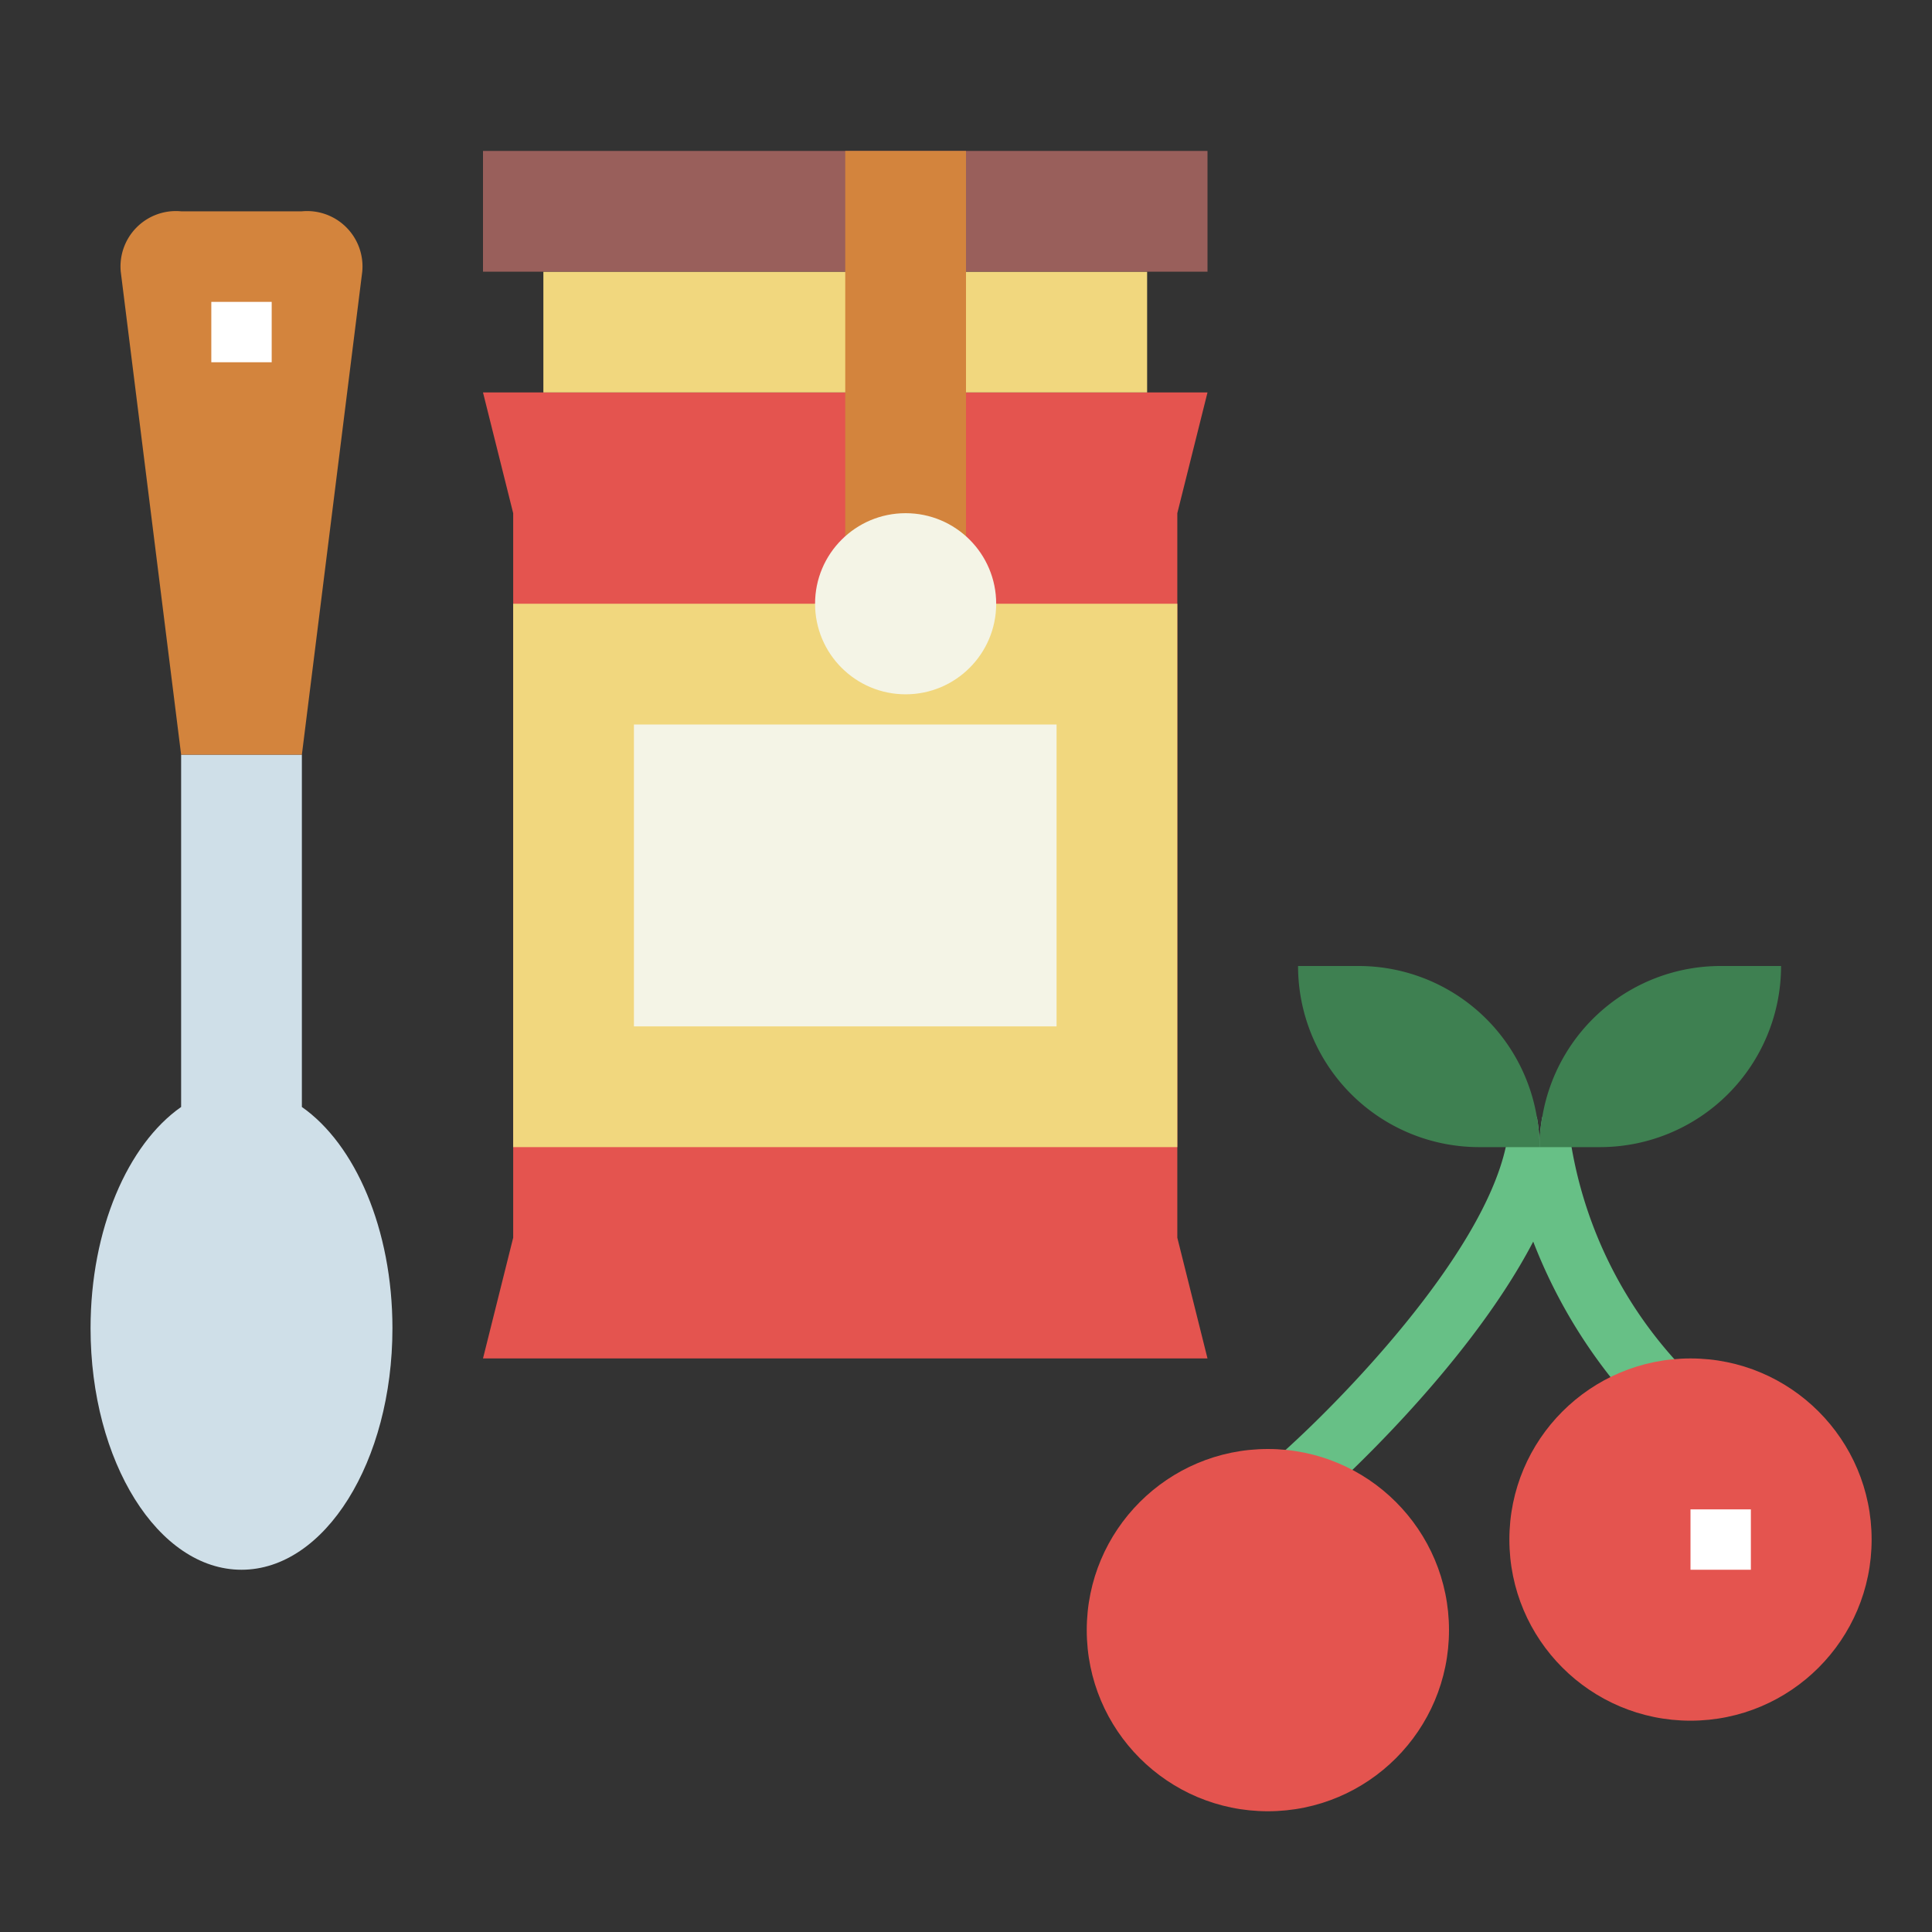 <?xml version="1.0"?>
<svg xmlns="http://www.w3.org/2000/svg" viewBox="0 0 64 64" width="512" height="512"><rect x="0" y="0" width="64" height="64" fill="#333333" stroke="none"/><g id="flat"><path d="M55.71,45.29l-1.42,1.42a17.306,17.306,0,0,1-3.5-5.58c-2.25,4.31-6.87,8.4-7.13,8.62l-1.32-1.5c1.95-1.71,6.73-6.58,7.54-10.25A4.4,4.4,0,0,0,50,37h.91A5.47,5.47,0,0,1,51,38a5.47,5.47,0,0,1,.09-1H52a8.262,8.262,0,0,0,.06,1A14.092,14.092,0,0,0,55.71,45.29Z" style="fill:#67c086"/><polygon points="40 13 16 13 17 17 17 41 16 45 40 45 39 41 39 17 40 13" style="fill:#e4544f"/><rect x="18" y="9" width="20" height="4" style="fill:#f1d77e"/><rect x="16" y="5" width="24" height="4" style="fill:#995f5b"/><rect x="17" y="20" width="22" height="18" style="fill:#f1d77e"/><rect x="21" y="24" width="14" height="10" style="fill:#f4f4e6"/><rect x="28" y="5" width="4" height="15" style="fill:#d3843d"/><circle cx="30" cy="20" r="3" style="fill:#f4f4e6"/><circle cx="42" cy="54" r="6" style="fill:#e4544f"/><circle cx="56" cy="51" r="6" style="fill:#e4544f"/><path d="M59,32a6,6,0,0,1-6,6H51a5.47,5.47,0,0,1,.09-1A5.99,5.99,0,0,1,57,32Z" style="fill:#3e8051"/><path d="M51,38H49a6,6,0,0,1-6-6h2a5.99,5.99,0,0,1,5.91,5A5.47,5.47,0,0,1,51,38Z" style="fill:#3e8051"/><path d="M3,44c0-3.28,1.235-6.095,3-7.33V25h4V36.67c1.765,1.235,3,4.05,3,7.33,0,4.418-2.239,8-5,8S3,48.418,3,44Z" style="fill:#cfdfe8"/><path d="M12,9,10,25H6L4,9A1.835,1.835,0,0,1,6,7h4A1.835,1.835,0,0,1,12,9Z" style="fill:#d3843d"/><rect x="56" y="50" width="2" height="2" style="fill:#fff"/><rect x="7" y="10" width="2" height="2" style="fill:#fff"/></g></svg>
